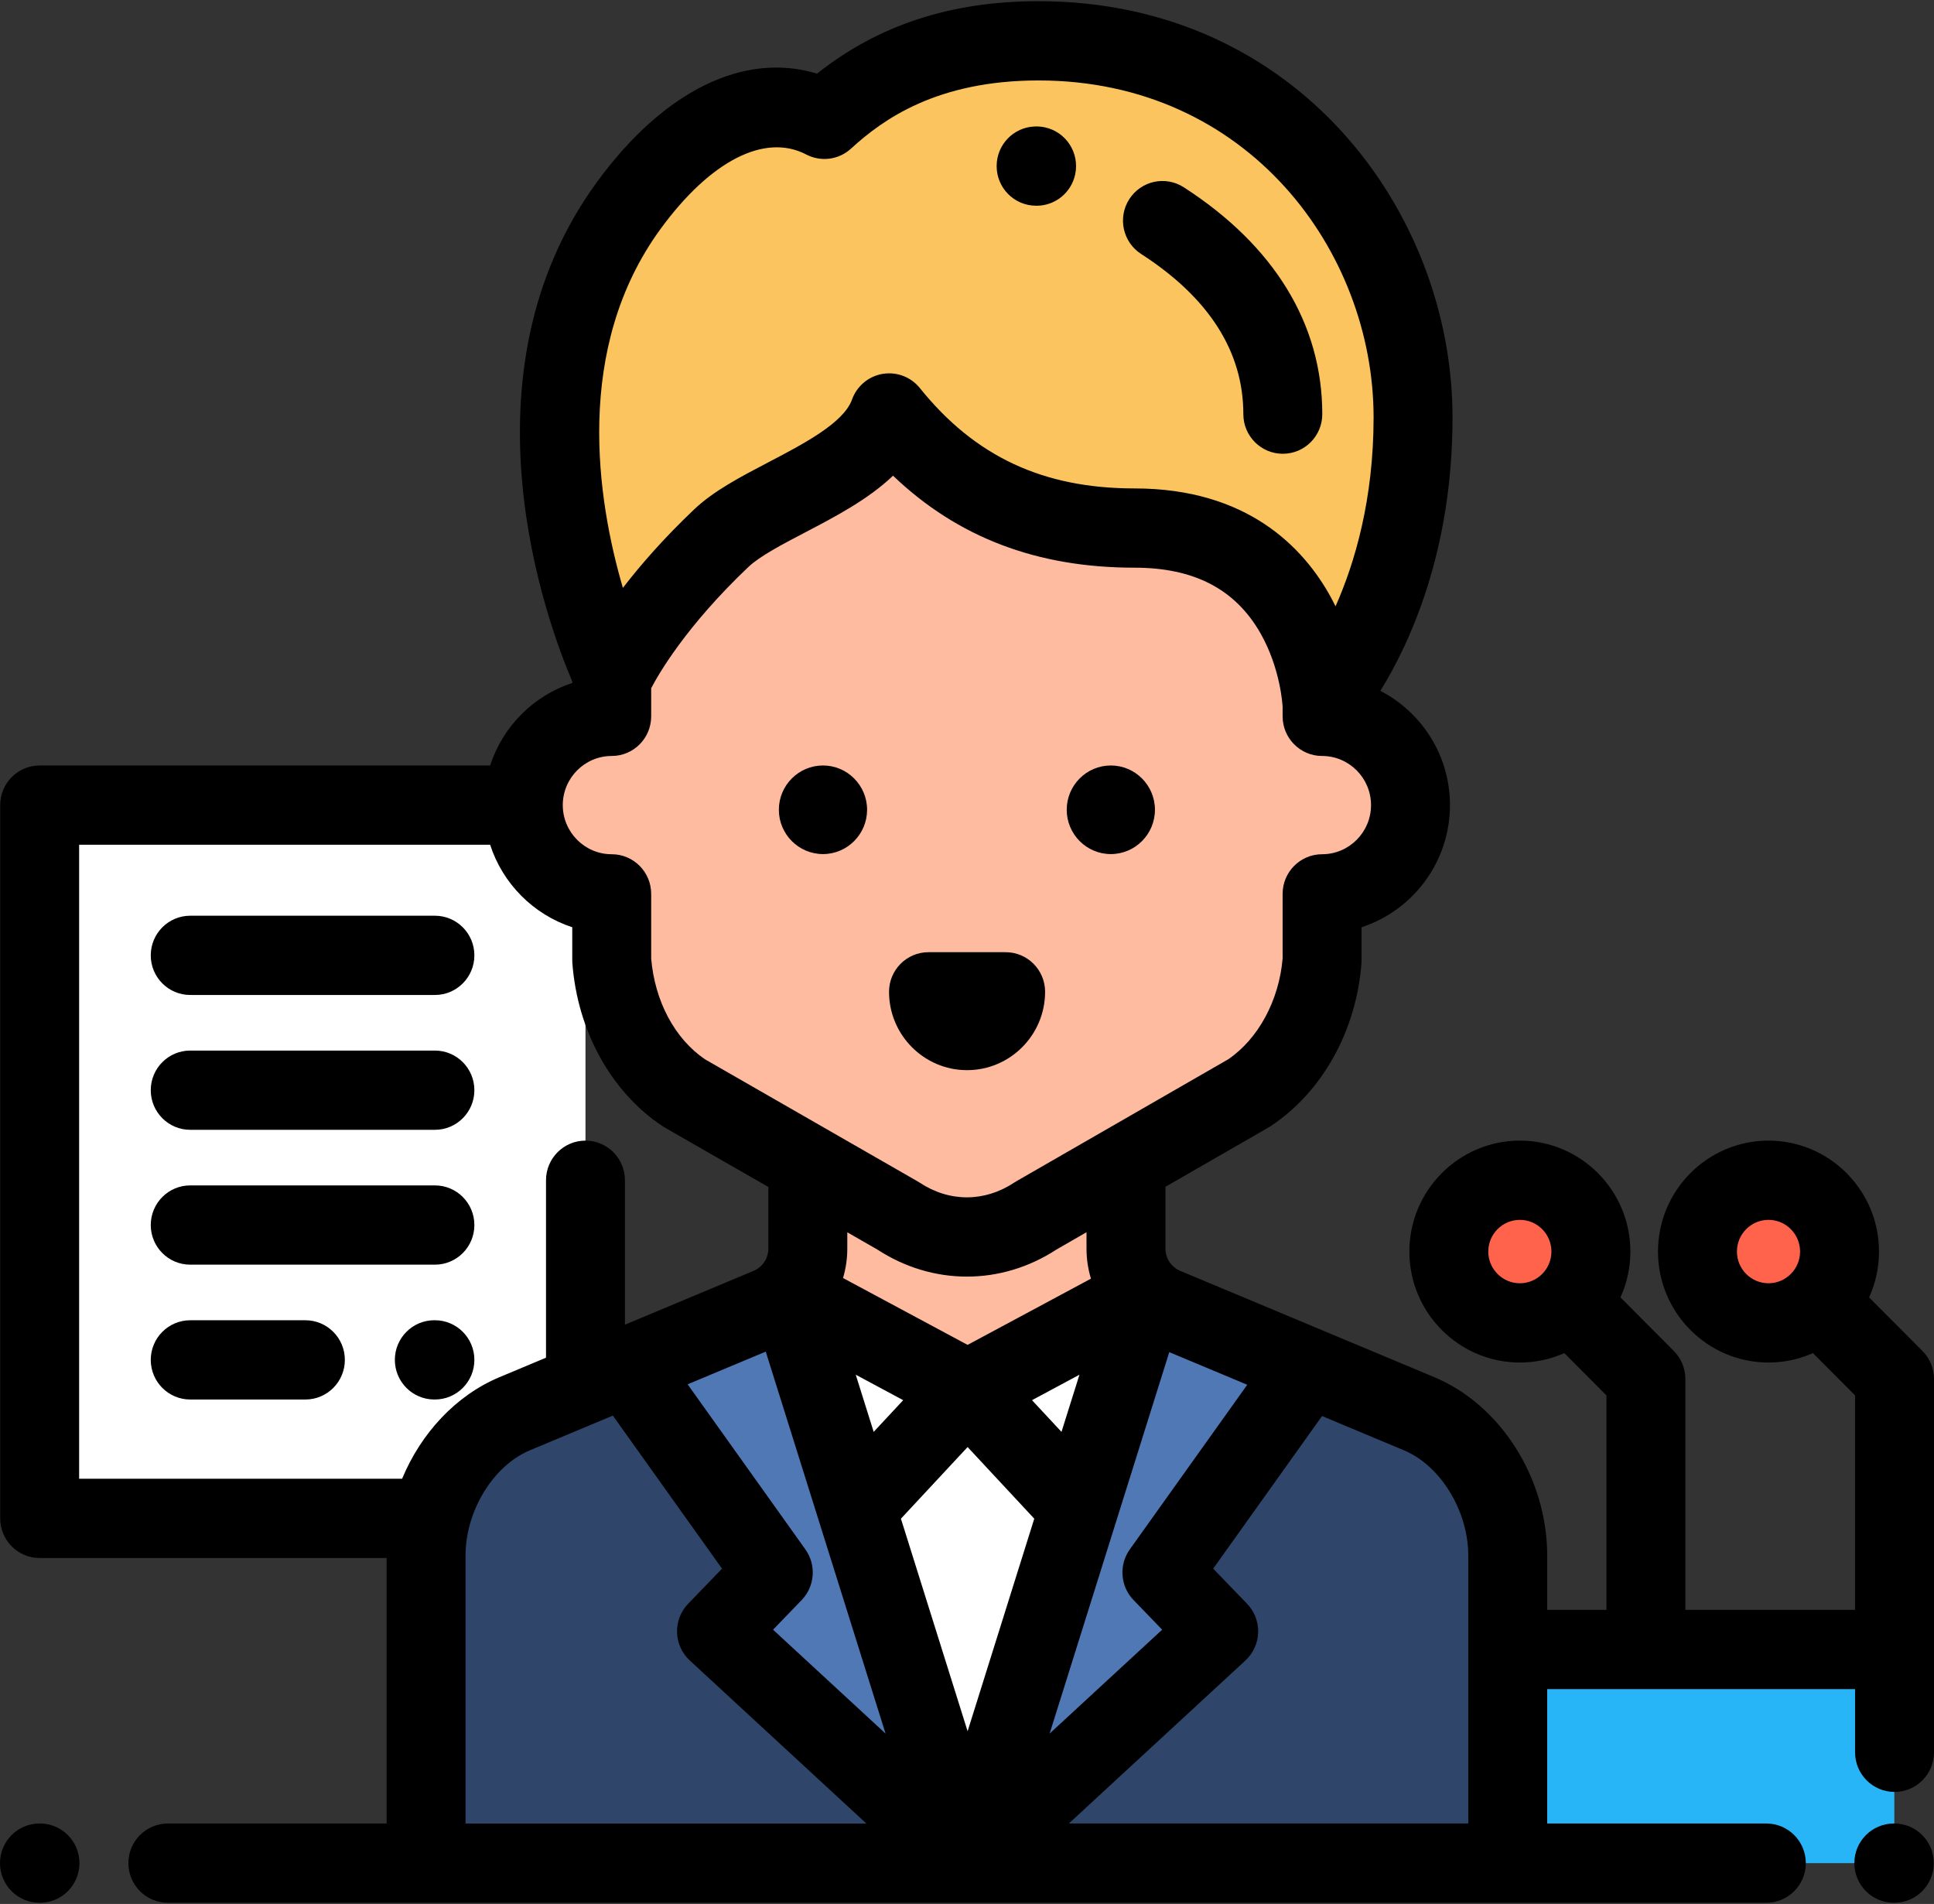 <?xml version="1.0" encoding="UTF-8"?>
<svg width="128px" height="126px" viewBox="0 0 128 126" version="1.1" xmlns="http://www.w3.org/2000/svg"
>
    <rect x="0" y="0" width="128" height="126" fill="#333333" stroke="none"/>
    <!-- Generator: Sketch 45.2 (43514) - http://www.bohemiancoding.com/sketch -->
    <title>politician</title>
    <desc>Created with Sketch.</desc>
    <defs></defs>
    <g id="Page-1" stroke="none" stroke-width="1" fill="none" fill-rule="evenodd">
        <g id="50-Professions-and-Job-Icons" transform="translate(-186, -1087)" fill-rule="nonzero">
            <g id="politician" transform="translate(186, 1087)">
                <rect id="Rectangle-path" fill="#27B5F7" x="99.788" y="109.161" width="25.587"
                      height="14.138"></rect>
                <rect id="Rectangle-path" fill="#FFFFFF" x="2.625" y="53.28" width="36.124"
                      height="47.203"></rect>
                <path d="M53.466,77.515 L53.466,82.623 C53.466,84.33 52.444,85.869 50.875,86.526 L34.065,93.558 C30.513,95.044 28.2,99.082 28.2,102.945 L28.2,123.299 L99.788,123.299 L99.788,102.945 C99.788,99.082 97.474,95.044 93.923,93.558 L77.113,86.526 C75.543,85.87 74.522,84.33 74.522,82.623 L74.522,77.515 L53.466,77.515 Z"
                      id="Shape" fill="#FEBBA0"></path>
                <path d="M93.923,93.558 L77.113,86.526 C76.615,86.318 76.174,86.021 75.801,85.658 L64.018,91.958 L52.21,85.633 C51.833,86.007 51.383,86.314 50.875,86.526 L34.065,93.559 C30.513,95.044 28.2,99.082 28.2,102.945 L28.2,123.299 L99.788,123.299 L99.788,102.945 C99.788,99.082 97.474,95.043 93.923,93.558 Z"
                      id="Shape" fill="#2F456A"></path>
                <polygon id="Shape" fill="#5078B5"
                         points="75.856 85.633 64.04 123.299 80.659 107.957 76.898 104.064 86.604 90.458"></polygon>
                <polygon id="Shape" fill="#5078B5"
                         points="52.223 85.633 64.04 123.299 47.42 107.957 51.181 104.064 41.475 90.458"></polygon>
                <path d="M87.501,47.406 L87.501,39.765 C87.501,26.756 76.997,16.21 64.04,16.21 C51.082,16.21 40.578,26.756 40.578,39.765 L40.486,39.765 L40.486,47.406 C37.254,47.406 34.635,50.036 34.635,53.28 C34.635,56.525 37.254,59.154 40.486,59.154 L40.486,63.54 C40.767,67.238 42.563,70.531 45.283,72.334 L59.427,80.452 C62.267,82.335 65.721,82.335 68.561,80.452 L82.662,72.334 C85.382,70.531 87.22,67.238 87.502,63.54 L87.502,59.155 C90.733,59.155 93.353,56.525 93.353,53.281 C93.352,50.037 90.733,47.406 87.501,47.406 Z"
                      id="Shape" fill="#FEBBA0"></path>
                <polygon id="Shape" fill="#FFFFFF"
                         points="52.223 85.633 56.678 99.832 64.007 91.958"></polygon>
                <polygon id="Shape" fill="#FFFFFF"
                         points="75.856 85.633 71.401 99.832 64.073 91.958"></polygon>
                <polygon id="Shape" fill="#FFFFFF"
                         points="75.801 85.658 64.04 123.298 52.21 85.633 64.018 91.957"></polygon>
                <path d="M41.621,13.587 C46.174,7.359 50.989,6.03 54.563,7.898 C57.397,5.298 61.644,2.701 68.736,2.701 C84.756,2.701 93.522,15.894 93.522,27.62 C93.522,40.133 87.493,46.618 87.493,46.618 C87.493,46.618 87.085,34.945 75.081,34.945 C67.057,34.945 62.221,31.525 58.847,27.329 C57.413,31.34 50.468,33.024 47.74,35.612 C42.34,40.734 40.579,44.744 40.579,44.744 C40.579,44.744 31.968,26.789 41.621,13.587 Z"
                      id="Shape" fill="#FBC45E"></path>
                <ellipse id="Oval" fill="#FF634C" cx="100.59" cy="82.827" rx="4.702" ry="4.72"></ellipse>
                <ellipse id="Oval" fill="#FF634C" cx="117.046" cy="82.827" rx="4.702" ry="4.72"></ellipse>
                <path d="M2.646,125.921 L2.612,125.921 C1.169,125.921 0,124.747 0,123.299 C0,121.85 1.169,120.676 2.612,120.676 L2.646,120.676 C4.089,120.676 5.258,121.85 5.258,123.299 C5.258,124.747 4.089,125.921 2.646,125.921 Z"
                      id="Shape" fill="#000000"></path>
                <path d="M125.375,125.921 L125.341,125.921 C123.898,125.921 122.729,124.747 122.729,123.298 C122.729,121.85 123.898,120.676 125.341,120.676 L125.375,120.676 C126.818,120.676 127.987,121.85 127.987,123.298 C127.987,124.747 126.818,125.921 125.375,125.921 Z"
                      id="Shape" fill="#000000"></path>
                <path d="M73.519,56.521 C71.909,56.521 70.6,55.206 70.6,53.589 C70.6,51.973 71.909,50.658 73.519,50.658 C75.129,50.658 76.439,51.973 76.439,53.589 C76.439,55.206 75.129,56.521 73.519,56.521 Z"
                      id="Shape" fill="#000000"></path>
                <path d="M54.468,56.521 C52.858,56.521 51.548,55.206 51.548,53.589 C51.548,51.973 52.858,50.658 54.468,50.658 C56.078,50.658 57.388,51.973 57.388,53.589 C57.387,55.206 56.078,56.521 54.468,56.521 Z"
                      id="Shape" fill="#000000"></path>
                <path d="M64.004,70.821 C61.157,70.821 58.84,68.495 58.84,65.636 C58.84,64.188 60.01,63.014 61.452,63.014 L66.557,63.014 C67.999,63.014 69.169,64.188 69.169,65.636 C69.169,68.495 66.852,70.821 64.004,70.821 Z"
                      id="Shape" fill="#000000"></path>
                <path d="M84.902,30.03 C83.46,30.03 82.29,28.856 82.29,27.408 C82.29,23.269 80.014,19.702 75.524,16.807 C74.311,16.024 73.959,14.402 74.738,13.183 C75.518,11.965 77.133,11.611 78.347,12.394 C84.344,16.261 87.514,21.453 87.514,27.408 C87.514,28.857 86.345,30.03 84.902,30.03 Z"
                      id="Shape" fill="#000000"></path>
                <path d="M68.609,13.615 C68.59,13.615 68.571,13.615 68.552,13.614 C67.119,13.602 65.962,12.433 65.962,10.992 C65.962,9.575 67.079,8.422 68.477,8.371 C68.701,8.361 68.939,8.381 69.153,8.427 C70.564,8.731 71.463,10.125 71.16,11.541 C70.897,12.772 69.814,13.615 68.609,13.615 Z"
                      id="Shape" fill="#000000"></path>
                <path d="M28.784,83.693 L12.59,83.693 C11.147,83.693 9.978,82.519 9.978,81.071 C9.978,79.622 11.147,78.448 12.59,78.448 L28.784,78.448 C30.227,78.448 31.396,79.622 31.396,81.071 C31.396,82.519 30.227,83.693 28.784,83.693 Z"
                      id="Shape" fill="#000000"></path>
                <path d="M28.784,65.846 L12.59,65.846 C11.147,65.846 9.978,64.672 9.978,63.224 C9.978,61.775 11.147,60.601 12.59,60.601 L28.784,60.601 C30.227,60.601 31.396,61.775 31.396,63.224 C31.396,64.672 30.227,65.846 28.784,65.846 Z"
                      id="Shape" fill="#000000"></path>
                <path d="M28.784,74.769 L12.59,74.769 C11.147,74.769 9.978,73.595 9.978,72.147 C9.978,70.699 11.147,69.525 12.59,69.525 L28.784,69.525 C30.227,69.525 31.396,70.699 31.396,72.147 C31.396,73.596 30.227,74.769 28.784,74.769 Z"
                      id="Shape" fill="#000000"></path>
                <path d="M28.784,92.616 L28.744,92.616 C27.302,92.616 26.133,91.442 26.133,89.994 C26.133,88.546 27.302,87.371 28.744,87.371 L28.784,87.371 C30.227,87.371 31.396,88.546 31.396,89.994 C31.396,91.442 30.227,92.616 28.784,92.616 Z"
                      id="Shape" fill="#000000"></path>
                <path d="M20.212,92.617 L12.59,92.617 C11.147,92.617 9.978,91.442 9.978,89.994 C9.978,88.546 11.147,87.372 12.59,87.372 L20.212,87.372 C21.654,87.372 22.824,88.546 22.824,89.994 C22.824,91.442 21.655,92.617 20.212,92.617 Z"
                      id="Shape" fill="#000000"></path>
                <path d="M127.235,89.404 L123.704,85.859 C124.124,84.934 124.36,83.907 124.36,82.826 C124.36,78.778 121.079,75.484 117.046,75.484 C113.014,75.484 109.733,78.778 109.733,82.826 C109.733,86.875 113.014,90.169 117.046,90.169 C118.093,90.169 119.088,89.946 119.989,89.546 L122.776,92.344 L122.776,106.538 L111.545,106.538 L111.545,91.258 C111.545,90.563 111.269,89.895 110.78,89.404 L107.249,85.859 C107.669,84.934 107.905,83.908 107.905,82.827 C107.905,78.778 104.624,75.484 100.591,75.484 C96.559,75.484 93.278,78.778 93.278,82.827 C93.278,86.875 96.559,90.169 100.591,90.169 C101.638,90.169 102.633,89.946 103.534,89.547 L106.321,92.345 L106.321,106.538 L102.4,106.538 L102.4,102.945 C102.4,97.834 99.328,92.978 94.928,91.138 L78.118,84.106 C77.52,83.856 77.134,83.274 77.134,82.624 L77.134,78.54 L83.962,74.61 C84.009,74.583 84.056,74.554 84.102,74.523 C87.52,72.257 89.765,68.225 90.107,63.74 C90.112,63.674 90.114,63.607 90.114,63.54 L90.114,61.363 C93.506,60.256 95.965,57.051 95.965,53.281 C95.965,49.99 94.091,47.131 91.359,45.72 C93.349,42.499 96.134,36.418 96.134,27.62 C96.134,14.082 85.886,0.079 68.737,0.079 C62.947,0.079 58.133,1.65 54.075,4.874 C49.266,3.406 43.943,5.98 39.517,12.035 C30.126,24.877 36.248,41.295 37.874,45.095 L37.874,45.198 C35.306,46.037 33.275,48.079 32.439,50.658 L2.625,50.658 C1.182,50.658 0.013,51.832 0.013,53.281 L0.013,100.484 C0.013,101.932 1.182,103.106 2.625,103.106 L25.588,103.106 L25.588,120.676 L11.109,120.676 C9.667,120.676 8.497,121.85 8.497,123.299 C8.497,124.747 9.667,125.921 11.109,125.921 L116.903,125.921 C118.346,125.921 119.516,124.747 119.516,123.299 C119.516,121.85 118.346,120.676 116.903,120.676 L102.4,120.676 L102.4,111.783 L122.776,111.783 L122.776,115.964 C122.776,117.412 123.945,118.586 125.388,118.586 C126.831,118.586 128,117.412 128,115.964 L128,91.258 C128,90.562 127.725,89.895 127.235,89.404 Z M98.501,82.826 C98.501,81.669 99.439,80.728 100.591,80.728 C101.743,80.728 102.68,81.67 102.68,82.826 C102.68,83.983 101.743,84.924 100.591,84.924 C99.439,84.924 98.501,83.983 98.501,82.826 Z M43.727,15.139 L43.727,15.139 C47.022,10.632 50.622,8.795 53.358,10.224 C54.33,10.733 55.516,10.577 56.325,9.834 C58.436,7.898 62.019,5.324 68.737,5.324 C82.616,5.324 90.91,16.66 90.91,27.62 C90.91,33.042 89.674,37.234 88.393,40.123 C88.293,39.921 88.188,39.719 88.077,39.516 C86.275,36.234 82.558,32.323 75.082,32.323 C69.037,32.323 64.523,30.213 60.88,25.682 C60.379,25.059 59.629,24.707 58.848,24.707 C58.703,24.707 58.558,24.719 58.413,24.743 C57.481,24.901 56.708,25.551 56.389,26.443 C55.836,27.989 53.189,29.373 50.853,30.594 C48.991,31.568 47.231,32.488 45.947,33.707 C43.935,35.615 42.389,37.394 41.225,38.905 C39.529,33.111 37.934,23.062 43.727,15.139 Z M40.486,50.029 C41.928,50.029 43.098,48.855 43.098,47.407 L43.098,45.545 C43.569,44.64 45.398,41.442 49.535,37.518 C50.29,36.802 51.803,36.01 53.266,35.246 C55.277,34.194 57.458,33.054 59.105,31.481 C63.382,35.57 68.639,37.568 75.082,37.568 C79.028,37.568 81.757,38.987 83.422,41.906 C84.756,44.243 84.883,46.7 84.883,46.71 C84.884,46.729 84.888,46.747 84.889,46.765 L84.889,47.407 C84.889,48.855 86.059,50.029 87.501,50.029 C89.287,50.029 90.74,51.488 90.74,53.281 C90.74,55.073 89.287,56.532 87.501,56.532 C86.059,56.532 84.889,57.706 84.889,59.154 L84.889,63.434 C84.652,66.207 83.279,68.748 81.285,70.104 L67.261,78.177 C67.213,78.205 67.167,78.234 67.121,78.264 C65.163,79.562 62.825,79.563 60.867,78.264 C60.82,78.233 60.772,78.204 60.723,78.176 L46.659,70.103 C44.663,68.746 43.338,66.265 43.098,63.434 L43.098,59.154 C43.098,57.706 41.928,56.532 40.486,56.532 C38.7,56.532 37.247,55.073 37.247,53.281 C37.247,51.488 38.7,50.029 40.486,50.029 Z M64.04,89.002 L55.795,84.577 C55.979,83.954 56.078,83.297 56.078,82.623 L56.078,81.551 L58.062,82.69 C59.896,83.885 61.945,84.483 63.993,84.483 C66.043,84.483 68.093,83.885 69.926,82.689 L71.909,81.547 L71.909,82.623 C71.909,83.313 72.011,83.984 72.203,84.62 L64.04,89.002 Z M71.442,90.977 L70.254,94.759 L68.302,92.661 L71.442,90.977 Z M59.777,92.661 L57.824,94.759 L56.637,90.976 L59.777,92.661 Z M26.613,97.861 L5.237,97.861 L5.237,55.903 L32.438,55.903 C33.274,58.482 35.305,60.524 37.874,61.363 L37.874,63.54 C37.874,63.607 37.876,63.674 37.881,63.74 C38.224,68.244 40.453,72.275 43.844,74.523 C43.891,74.554 43.939,74.583 43.987,74.612 L50.854,78.553 L50.854,82.624 C50.854,83.274 50.468,83.855 49.87,84.106 L41.361,87.665 L41.361,78.106 C41.361,76.658 40.192,75.484 38.749,75.484 C37.307,75.484 36.137,76.658 36.137,78.106 L36.137,89.85 L33.06,91.138 C30.177,92.343 27.865,94.843 26.613,97.861 Z M30.811,120.676 L30.811,102.945 C30.811,99.989 32.642,96.994 35.069,95.979 L40.561,93.682 L47.787,103.811 L45.545,106.132 C45.054,106.64 44.789,107.326 44.809,108.033 C44.83,108.74 45.134,109.409 45.653,109.888 L57.34,120.677 L30.811,120.677 L30.811,120.676 Z M51.163,107.85 L53.056,105.89 C53.935,104.98 54.039,103.568 53.304,102.537 L45.51,91.611 L50.681,89.448 L58.611,114.726 L51.163,107.85 Z M64.04,114.57 L59.627,100.504 L64.04,95.763 L68.452,100.504 L64.04,114.57 Z M77.387,89.482 L82.548,91.641 L74.775,102.537 C74.04,103.568 74.144,104.979 75.023,105.889 L76.917,107.849 L69.468,114.725 L77.387,89.482 Z M82.427,109.888 C82.945,109.409 83.249,108.74 83.27,108.032 C83.29,107.325 83.025,106.64 82.534,106.132 L80.293,103.81 L87.498,93.711 L92.919,95.978 C95.346,96.994 97.176,99.988 97.176,102.944 L97.176,109.16 L97.176,120.676 L70.74,120.676 L82.427,109.888 Z M114.957,82.826 C114.957,81.669 115.894,80.728 117.046,80.728 C118.198,80.728 119.136,81.67 119.136,82.826 C119.136,83.983 118.198,84.924 117.046,84.924 C115.894,84.924 114.957,83.983 114.957,82.826 Z"
                      id="Shape" fill="#000000"></path>
            </g>
        </g>
    </g>
</svg>